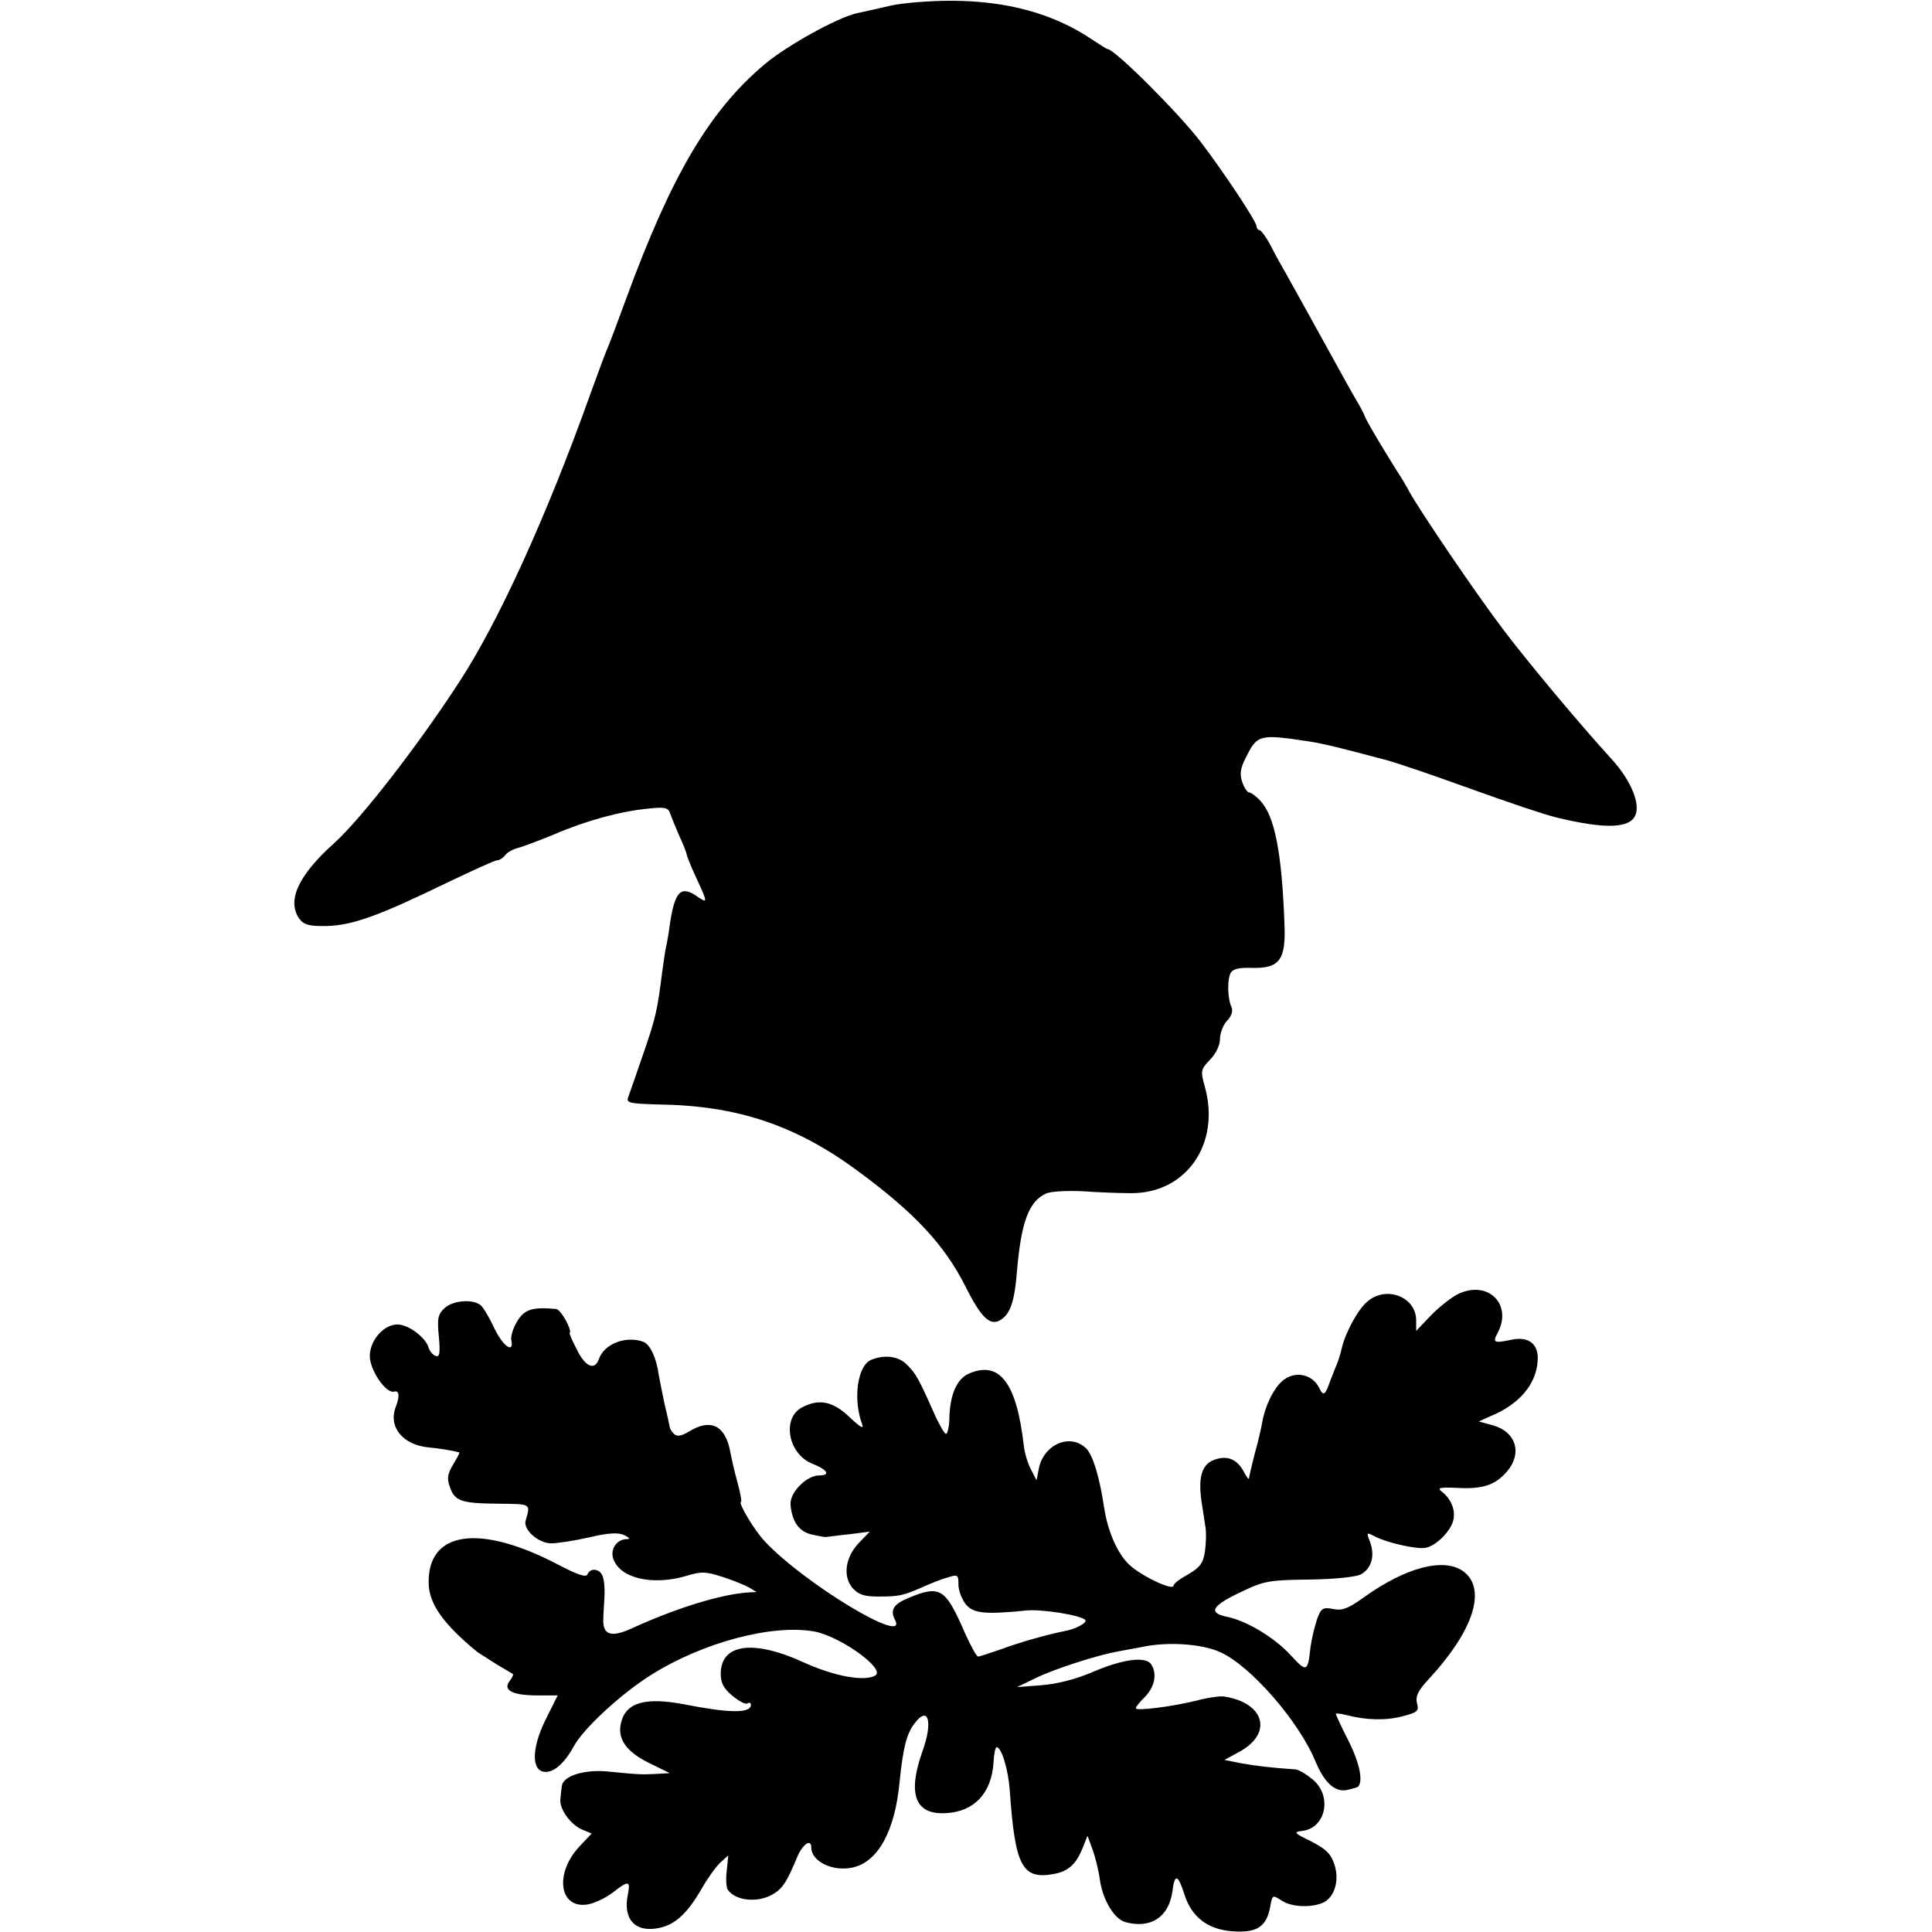 <?xml version="1.0" standalone="no"?>
<!DOCTYPE svg PUBLIC "-//W3C//DTD SVG 20010904//EN"
 "http://www.w3.org/TR/2001/REC-SVG-20010904/DTD/svg10.dtd">
<svg version="1.0" xmlns="http://www.w3.org/2000/svg"
 width="512pt" height="512pt" viewBox="0 0 512 512"
 preserveAspectRatio="xMidYMid meet">
<g transform="translate(0,512) scale(0.1,-0.1)"
fill="#000000" stroke="none">
<path d="M2360 5105 c-30 -7 -70 -16 -89 -20 -53 -12 -184 -85 -243 -134 -147
-123 -248 -294 -368 -621 -23 -63 -46 -124 -51 -135 -5 -11 -24 -63 -43 -115
-117 -328 -247 -613 -352 -772 -111 -170 -258 -359 -329 -423 -95 -85 -126
-153 -91 -201 12 -15 26 -19 73 -18 68 2 139 28 314 113 69 33 130 61 136 61
6 0 16 6 22 14 6 8 22 16 34 19 12 3 55 19 96 36 86 37 176 61 248 68 45 5 54
3 59 -13 4 -11 15 -38 25 -61 11 -23 19 -45 19 -48 0 -3 11 -31 25 -61 31 -67
31 -69 3 -50 -44 31 -60 14 -73 -75 -3 -24 -8 -51 -10 -59 -2 -8 -6 -37 -10
-65 -13 -103 -17 -122 -51 -220 -19 -55 -37 -107 -40 -115 -4 -13 9 -15 83
-17 207 -3 362 -55 526 -176 152 -112 230 -196 286 -307 42 -84 66 -106 94
-87 25 16 36 51 42 127 11 130 31 186 77 207 13 6 57 8 98 6 41 -3 98 -5 127
-5 147 -1 238 131 196 282 -12 42 -11 46 14 72 15 15 26 38 26 54 0 15 8 37
18 48 12 12 17 26 13 36 -11 23 -12 73 -3 91 6 11 21 15 56 14 74 -2 91 21 87
116 -7 191 -26 286 -64 327 -11 12 -25 22 -30 22 -4 0 -13 12 -18 28 -7 20 -5
36 9 63 31 63 36 64 169 44 43 -7 82 -17 203 -49 29 -8 118 -38 198 -67 139
-50 214 -75 252 -85 136 -33 203 -30 213 12 8 33 -18 90 -63 140 -92 101 -222
257 -288 344 -73 96 -218 310 -249 365 -9 17 -22 39 -29 49 -42 67 -79 129
-88 148 -5 13 -15 32 -22 43 -7 11 -48 85 -92 165 -44 80 -88 159 -97 175 -10
17 -28 49 -40 73 -12 23 -26 42 -30 42 -4 0 -8 5 -8 10 0 13 -85 141 -148 224
-59 77 -228 246 -247 246 -2 0 -21 12 -42 26 -101 68 -225 102 -373 102 -58 0
-130 -6 -160 -13z"/>
<path d="M3869 1693 c-19 -8 -52 -34 -75 -57 l-41 -43 0 28 c0 62 -79 93 -129
50 -24 -19 -58 -81 -68 -123 -3 -15 -11 -40 -18 -55 -6 -15 -12 -30 -13 -33
-13 -38 -18 -41 -29 -18 -17 34 -58 45 -90 24 -26 -16 -52 -66 -61 -115 -2
-14 -11 -52 -20 -84 -8 -32 -15 -61 -15 -65 -1 -4 -7 5 -15 20 -18 32 -44 42
-78 29 -32 -12 -42 -46 -33 -109 4 -26 9 -58 11 -72 2 -14 1 -42 -2 -63 -5
-30 -13 -41 -44 -59 -22 -12 -39 -25 -39 -30 0 -15 -85 25 -117 55 -31 29 -57
87 -67 152 -12 81 -30 139 -47 156 -42 42 -113 12 -126 -53 l-6 -31 -15 29
c-8 15 -17 44 -19 64 -19 167 -65 226 -147 189 -30 -14 -48 -54 -50 -114 0
-25 -5 -45 -9 -45 -4 0 -19 26 -33 58 -40 90 -47 102 -71 126 -22 22 -59 27
-95 12 -36 -16 -48 -105 -23 -171 5 -13 -6 -7 -33 19 -45 43 -82 50 -127 26
-54 -29 -36 -124 28 -149 40 -16 49 -31 18 -31 -34 0 -79 -46 -76 -78 4 -45
23 -72 58 -79 18 -4 34 -7 37 -6 3 0 30 4 60 7 l55 7 -28 -29 c-37 -38 -44
-89 -18 -120 16 -18 31 -23 68 -23 56 0 65 2 118 25 22 10 52 22 68 26 25 8
27 7 27 -20 0 -15 9 -38 19 -51 20 -25 51 -28 161 -17 41 4 143 -12 156 -25 7
-7 -26 -25 -57 -30 -44 -9 -113 -28 -167 -48 -29 -10 -56 -19 -60 -19 -4 0
-20 29 -36 65 -51 117 -65 125 -149 90 -39 -16 -49 -32 -35 -58 36 -70 -239
95 -345 208 -27 28 -73 105 -63 105 2 0 -2 24 -10 53 -8 28 -16 65 -19 81 -13
68 -51 87 -106 54 -23 -14 -35 -16 -43 -8 -6 6 -11 14 -11 18 -1 4 -6 30 -13
57 -6 28 -13 64 -16 80 -6 46 -23 82 -41 89 -46 17 -104 -5 -118 -46 -11 -31
-36 -20 -58 25 -12 23 -21 43 -19 45 6 8 -24 62 -36 63 -63 6 -84 -1 -103 -32
-11 -18 -18 -40 -16 -50 8 -38 -22 -17 -45 31 -13 28 -29 55 -36 61 -21 17
-73 13 -95 -7 -18 -16 -21 -27 -16 -76 4 -45 2 -56 -9 -51 -7 2 -16 13 -19 24
-9 26 -53 59 -82 59 -36 0 -73 -42 -73 -84 0 -36 42 -99 64 -94 14 4 16 -11 5
-40 -21 -54 19 -102 89 -108 30 -3 66 -9 79 -13 2 -1 -6 -15 -16 -32 -15 -25
-17 -37 -9 -59 13 -38 29 -44 128 -45 89 -1 86 1 73 -45 -7 -24 34 -60 68 -60
16 0 62 7 101 16 51 12 76 13 92 6 16 -8 17 -11 5 -11 -25 -1 -42 -27 -34 -51
17 -53 105 -73 195 -46 39 12 51 11 95 -3 28 -9 59 -22 70 -28 l20 -12 -20 -1
c-71 -4 -192 -41 -310 -95 -56 -26 -79 -18 -76 27 0 12 2 39 3 58 1 20 -1 43
-5 53 -7 20 -33 23 -40 5 -3 -9 -25 -2 -73 23 -211 112 -351 93 -348 -47 1
-55 40 -109 129 -182 6 -4 28 -18 50 -32 22 -13 42 -25 44 -26 2 -2 -1 -9 -7
-17 -21 -25 3 -39 66 -40 l60 0 -28 -56 c-38 -73 -43 -134 -14 -145 25 -9 57
16 84 65 25 47 124 139 205 190 138 87 324 136 435 115 69 -14 187 -99 160
-116 -28 -17 -107 -3 -189 34 -135 62 -221 50 -221 -30 0 -24 8 -39 31 -58 17
-14 35 -24 40 -20 5 3 9 1 9 -4 0 -23 -58 -22 -175 1 -104 20 -156 6 -169 -48
-11 -42 13 -77 74 -107 l55 -27 -35 -2 c-40 -2 -44 -2 -126 6 -64 7 -122 -11
-125 -38 -1 -6 -3 -22 -4 -35 -3 -27 29 -70 61 -82 l22 -9 -33 -35 c-66 -71
-53 -165 22 -153 18 3 48 17 66 31 43 33 48 33 41 -4 -14 -67 20 -103 84 -89
42 9 74 39 111 103 16 28 38 59 50 70 l21 19 -4 -40 c-3 -22 -1 -44 2 -50 21
-32 85 -37 125 -10 22 14 33 32 59 94 14 35 38 52 38 27 0 -37 57 -65 110 -53
67 15 112 97 124 227 9 88 18 126 39 154 37 50 50 6 22 -72 -41 -115 -20 -170
62 -165 75 4 121 53 126 135 1 22 5 40 8 40 13 0 31 -59 35 -115 14 -202 33
-237 118 -221 38 7 59 27 76 71 l12 30 14 -38 c7 -20 16 -56 19 -80 8 -53 38
-103 68 -111 67 -18 115 14 124 82 6 48 15 45 32 -9 19 -59 61 -92 126 -97 65
-5 91 11 101 64 6 33 6 33 31 17 27 -18 82 -19 112 -4 29 16 41 60 27 101 -9
27 -22 40 -61 60 -47 23 -48 25 -23 28 62 8 79 93 27 136 -17 14 -38 27 -47
27 -60 4 -103 9 -142 16 l-45 9 42 23 c87 49 63 129 -43 145 -10 2 -44 -3 -74
-11 -65 -16 -160 -28 -160 -20 0 4 11 17 25 31 25 26 32 60 16 85 -14 22 -73
15 -153 -19 -46 -20 -97 -33 -138 -36 l-65 -5 50 24 c51 25 164 61 220 71 17
3 44 8 60 11 67 15 159 9 208 -13 81 -36 210 -184 254 -292 23 -54 50 -79 81
-74 15 3 28 7 31 9 14 15 4 63 -25 121 -19 37 -34 70 -34 72 0 2 12 1 28 -3
52 -14 107 -15 150 -3 39 10 43 14 37 35 -4 18 3 33 32 64 113 122 151 229 98
279 -49 46 -157 20 -276 -67 -37 -26 -53 -32 -76 -27 -27 5 -32 3 -43 -28 -6
-18 -14 -51 -17 -73 -7 -66 -10 -68 -52 -22 -43 47 -116 91 -168 102 -54 11
-42 30 42 69 54 26 71 29 175 30 69 1 124 7 137 14 28 16 37 49 24 85 -10 26
-10 27 11 16 32 -17 110 -35 135 -31 28 4 70 46 75 76 5 26 -7 54 -31 73 -13
10 -6 12 39 10 70 -4 103 7 135 45 39 47 23 102 -36 120 l-40 11 31 14 c76 31
122 85 125 148 3 44 -25 65 -72 54 -44 -9 -48 -7 -34 19 39 73 -22 138 -100
105z"/>
</g>
</svg>
